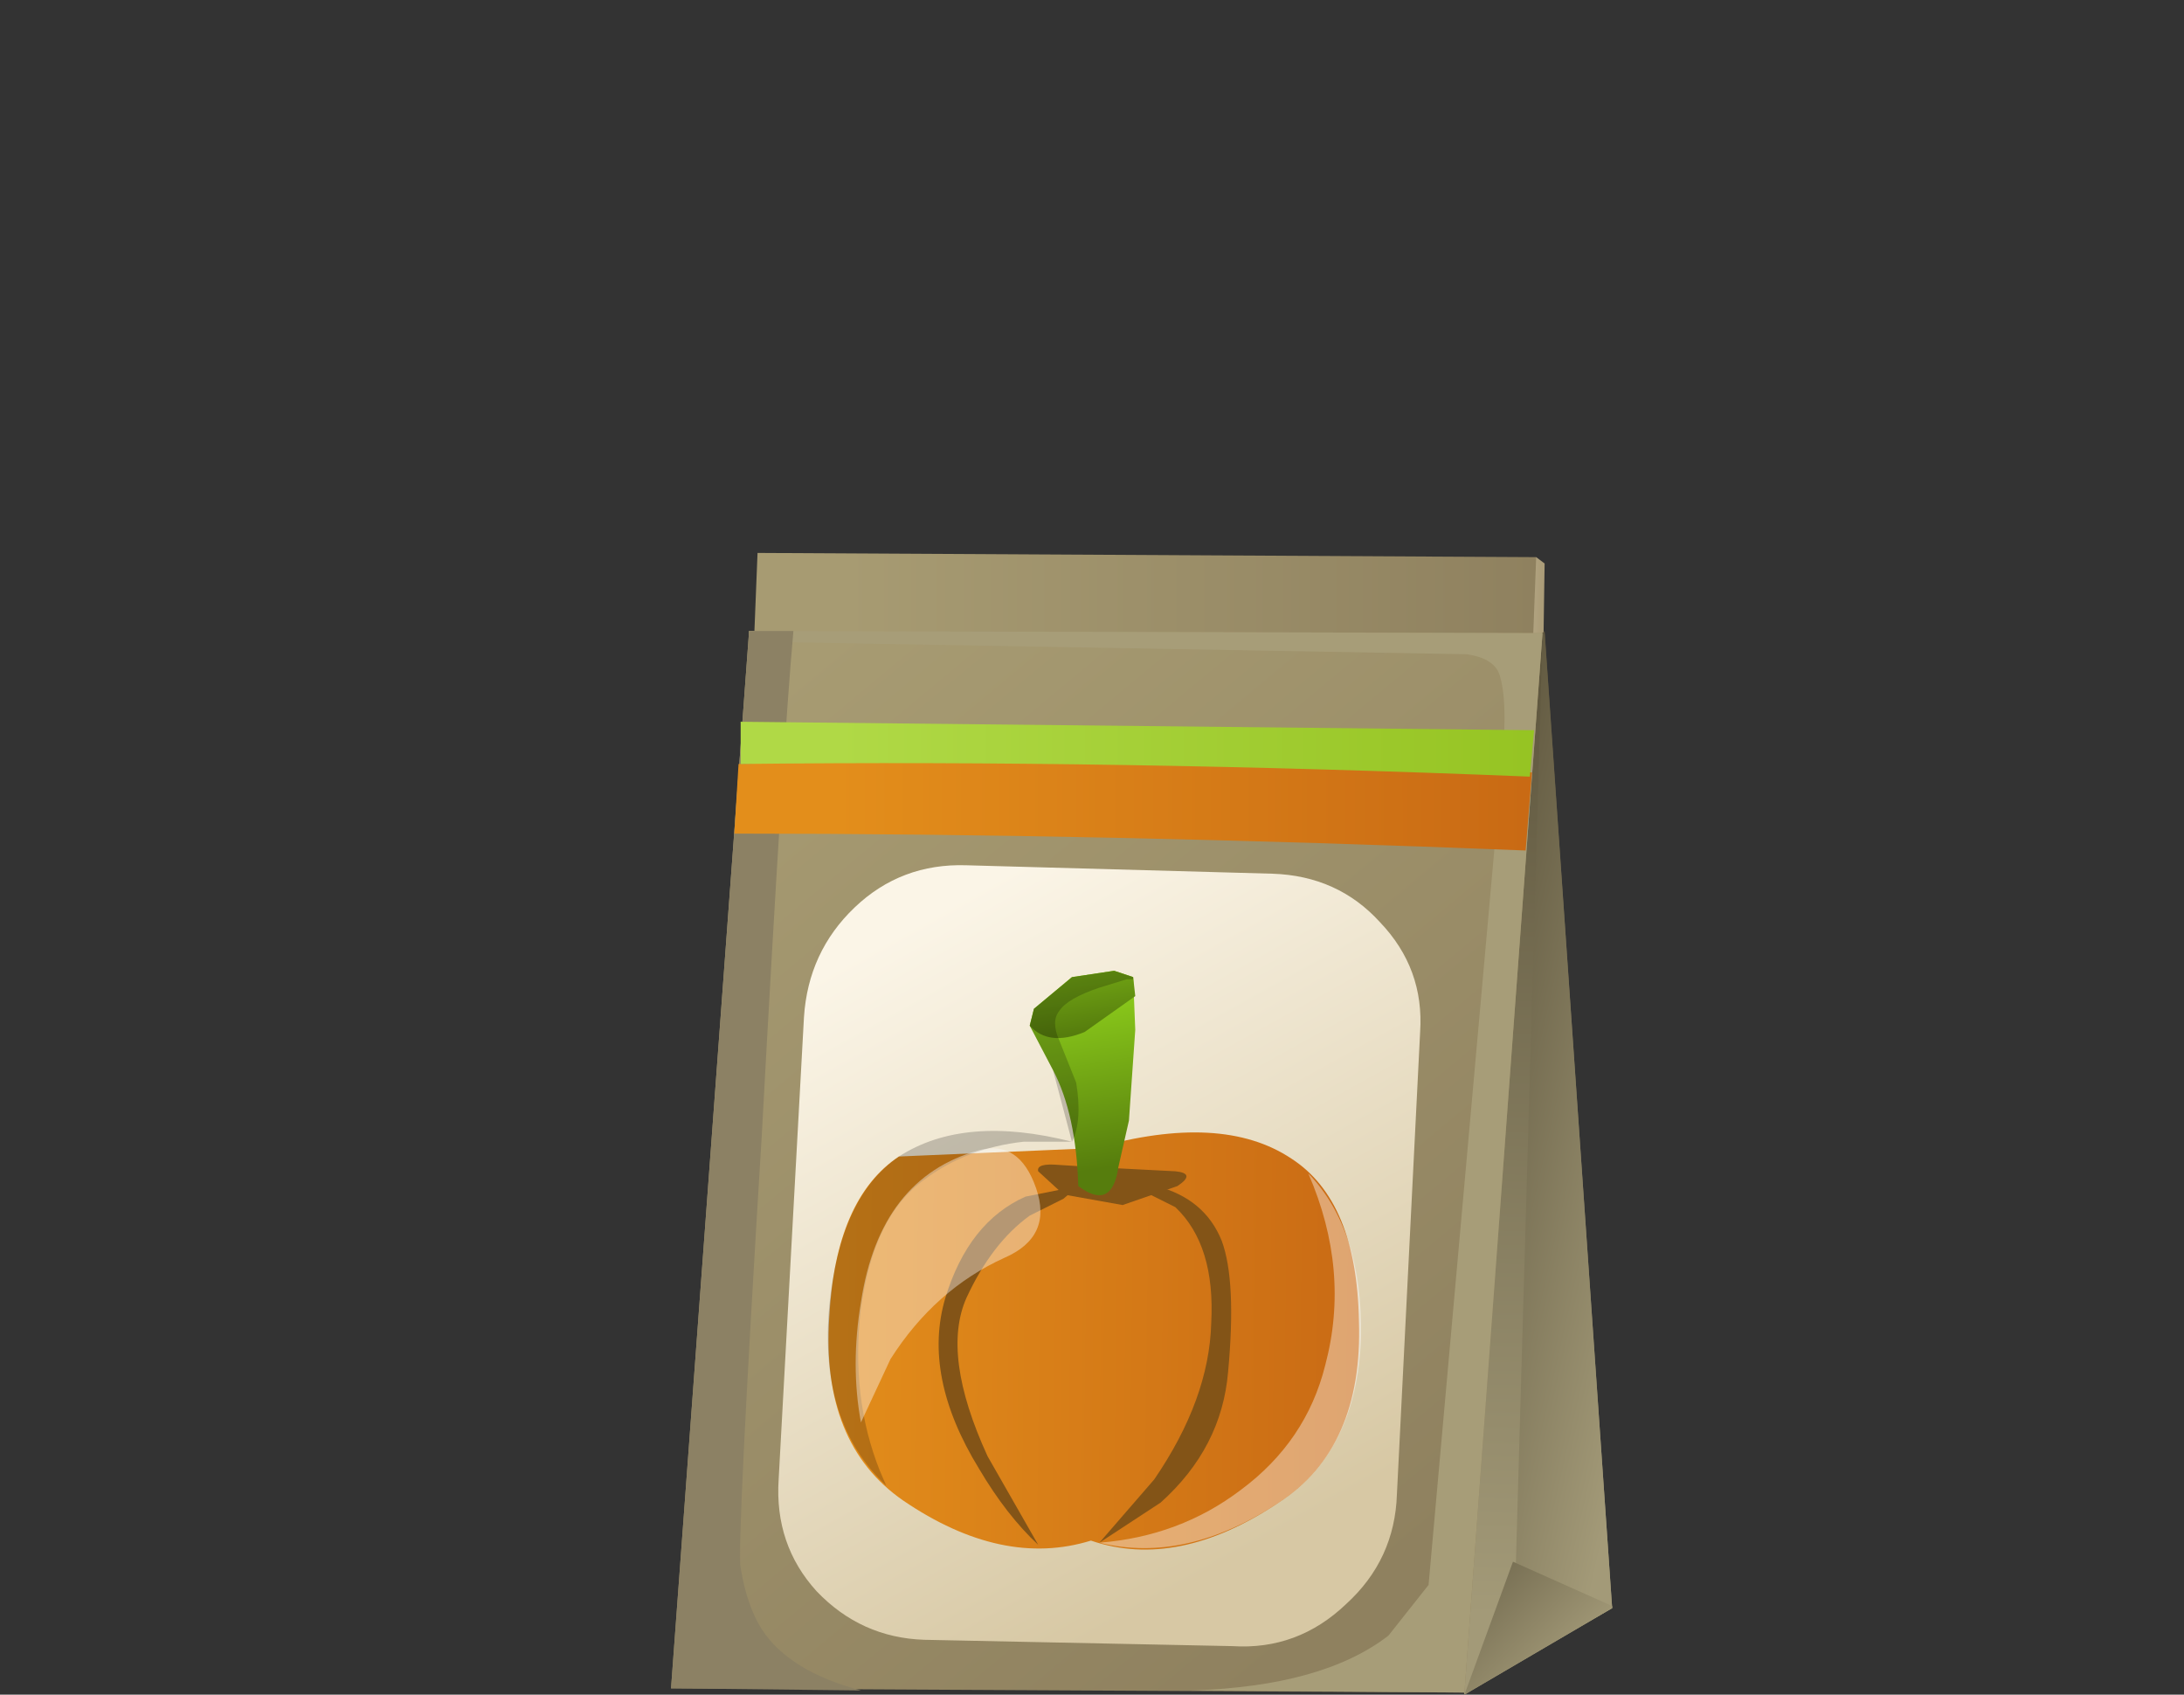 <?xml version="1.0" encoding="UTF-8" standalone="no"?>
<svg xmlns:xlink="http://www.w3.org/1999/xlink" height="40.15px" width="51.75px" xmlns="http://www.w3.org/2000/svg">
  <rect width="100%" height="100%" fill="#333333" stroke="none"/>
  <g transform="matrix(1.0, 0.0, 0.0, 1.0, 0.0, 0.0)">
    <use height="27.05" transform="matrix(1.0, 0.0, 0.0, 1.0, 15.9, 13.1)" width="22.3" xlink:href="#sprite0"/>
  </g>
  <defs>
    <g id="sprite0" transform="matrix(1.0, 0.0, 0.0, 1.0, 0.0, 0.0)">
      <use height="27.05" transform="matrix(1.0, 0.0, 0.0, 1.0, 0.0, 0.0)" width="22.3" xlink:href="#shape0"/>
    </g>
    <g id="shape0" transform="matrix(1.0, 0.0, 0.0, 1.0, 0.0, 0.0)">
      <path d="M17.1 3.4 L20.5 0.1 20.7 0.25 20.65 3.55 17.25 4.05 17.1 3.4" fill="url(#gradient0)" fill-rule="evenodd" stroke="none"/>
      <path d="M20.3 5.35 L1.85 5.0 2.05 0.0 20.5 0.1 20.3 5.35" fill="url(#gradient1)" fill-rule="evenodd" stroke="none"/>
      <path d="M14.5 7.2 L20.7 1.85 22.3 25.0 18.8 27.05 14.5 7.2" fill="url(#gradient2)" fill-rule="evenodd" stroke="none"/>
      <path d="M19.95 26.35 L20.65 1.9 20.7 1.9 22.3 25.0 19.95 26.35" fill="url(#gradient3)" fill-rule="evenodd" stroke="none"/>
      <path d="M18.8 27.05 L19.95 23.9 22.3 24.95 22.3 25.0 18.8 27.05" fill="url(#gradient4)" fill-rule="evenodd" stroke="none"/>
      <path d="M18.8 27.0 L0.0 26.9 1.85 1.85 20.65 1.9 18.8 27.0" fill="url(#gradient5)" fill-rule="evenodd" stroke="none"/>
      <path d="M18.85 2.4 L1.85 2.1 1.85 1.85 20.65 1.9 18.8 27.0 12.35 26.95 Q15.45 26.85 17.0 25.65 L17.95 24.45 19.65 5.45 Q19.85 3.65 19.65 2.95 19.55 2.5 18.85 2.4" fill="#a79d78" fill-rule="evenodd" stroke="none"/>
      <path d="M1.85 1.85 L2.9 1.85 Q2.65 4.6 2.15 13.8 1.55 23.6 1.65 24.05 1.8 24.95 2.15 25.5 2.8 26.5 4.5 26.95 L0.0 26.9 1.85 1.85" fill="#8c8164" fill-rule="evenodd" stroke="none"/>
      <path d="M17.75 11.35 L17.2 22.3 Q17.15 23.85 16.0 24.9 14.85 26.0 13.3 25.9 L6.0 25.75 Q4.5 25.7 3.45 24.6 2.45 23.5 2.55 21.95 L3.15 11.0 Q3.25 9.45 4.35 8.4 5.45 7.35 7.0 7.4 L14.25 7.6 Q15.8 7.65 16.8 8.75 17.85 9.85 17.75 11.35" fill="url(#gradient6)" fill-rule="evenodd" stroke="none"/>
      <path d="M1.6 5.0 Q8.6 4.85 20.4 5.2 L20.25 7.05 Q10.25 6.65 1.5 6.65 L1.6 5.0" fill="url(#gradient7)" fill-rule="evenodd" stroke="none"/>
      <path d="M1.65 4.0 L20.45 4.2 20.35 5.3 Q10.5 4.9 1.65 5.0 L1.65 4.0" fill="url(#gradient8)" fill-rule="evenodd" stroke="none"/>
      <path d="M14.7 14.35 Q16.25 15.35 16.3 18.2 16.4 21.2 14.4 22.5 12.0 24.1 9.95 23.4 7.85 24.05 5.5 22.45 3.55 21.1 3.75 18.1 3.9 15.3 5.4 14.3 L10.05 14.1 Q13.05 13.25 14.7 14.35" fill="url(#gradient9)" fill-rule="evenodd" stroke="none"/>
      <path d="M10.0 14.55 L11.95 14.65 Q12.45 14.7 12.0 15.0 L10.7 15.45 9.3 15.2 8.7 14.65 Q8.65 14.45 9.2 14.5 L10.0 14.55" fill="#835417" fill-rule="evenodd" stroke="none"/>
      <path d="M10.85 13.45 L10.6 14.55 Q10.45 15.6 9.65 15.0 9.6 13.3 9.05 12.25 L8.5 11.2 8.6 10.8 9.5 10.05 10.5 9.9 10.95 10.05 11.0 11.3 10.85 13.45" fill="url(#gradient10)" fill-rule="evenodd" stroke="none"/>
      <path d="M9.8 11.35 Q8.95 11.7 8.5 11.2 L8.6 10.8 9.5 10.05 10.5 9.9 10.95 10.05 11.0 10.5 9.8 11.35" fill="url(#gradient11)" fill-rule="evenodd" stroke="none"/>
      <path d="M10.95 10.05 L10.95 10.1 10.8 10.1 10.15 10.3 Q9.4 10.55 9.2 10.85 9.0 11.1 9.2 11.55 L9.6 12.55 Q9.75 13.45 9.5 13.95 L9.05 12.25 8.5 11.2 8.6 10.8 9.5 10.05 10.5 9.9 10.95 10.05" fill="url(#gradient12)" fill-rule="evenodd" stroke="none"/>
      <path d="M9.5 13.95 L8.35 13.95 Q7.0 14.1 6.0 14.85 4.8 15.7 4.5 17.9 4.25 20.0 4.95 21.75 L5.1 22.1 Q3.5 20.6 3.75 17.85 4.0 15.25 5.4 14.3 6.95 13.3 9.5 13.95" fill="url(#gradient13)" fill-rule="evenodd" stroke="none"/>
      <path d="M15.5 19.25 Q16.1 17.0 15.1 14.7 16.4 16.05 16.35 18.6 16.25 21.3 14.4 22.5 12.2 23.95 10.15 23.45 12.05 23.3 13.5 22.2 15.05 21.05 15.5 19.25" fill="url(#gradient14)" fill-rule="evenodd" stroke="none"/>
      <path d="M10.95 15.0 L11.5 15.0 Q12.65 15.3 13.05 16.3 13.4 17.25 13.2 19.4 13.05 21.2 11.6 22.5 L10.15 23.45 11.45 21.95 Q12.75 20.05 12.8 18.25 12.9 16.4 11.95 15.5 L10.95 15.0" fill="#835417" fill-rule="evenodd" stroke="none"/>
      <path d="M9.65 15.0 L9.3 15.3 8.5 15.7 Q7.6 16.35 7.0 17.65 6.4 19.0 7.5 21.4 L8.7 23.5 Q7.95 22.8 7.3 21.7 5.95 19.5 6.5 17.65 7.05 15.85 8.4 15.25 L9.65 15.0" fill="#835417" fill-rule="evenodd" stroke="none"/>
      <path d="M7.3 14.15 Q8.25 13.9 8.65 15.05 9.05 16.2 7.9 16.7 6.25 17.45 5.2 19.1 L4.5 20.6 Q4.25 19.25 4.5 17.75 4.95 14.8 7.3 14.15" fill="url(#gradient15)" fill-rule="evenodd" stroke="none"/>
    </g>
    <linearGradient gradientTransform="matrix(0.002, 0.0, 0.0, -0.002, 19.1, 2.1)" gradientUnits="userSpaceOnUse" id="gradient0" spreadMethod="pad" x1="-819.2" x2="819.2">
      <stop offset="0.0" stop-color="#fbf5e7"/>
      <stop offset="1.0" stop-color="#a99a75"/>
    </linearGradient>
    <linearGradient gradientTransform="matrix(0.01, 0.0, 0.0, -0.01, 12.3, 2.7)" gradientUnits="userSpaceOnUse" id="gradient1" spreadMethod="pad" x1="-819.2" x2="819.2">
      <stop offset="0.0" stop-color="#a79b72"/>
      <stop offset="1.0" stop-color="#8f815f"/>
    </linearGradient>
    <linearGradient gradientTransform="matrix(-3.0E-4, 0.014, 0.014, 3.0E-4, 18.45, 13.7)" gradientUnits="userSpaceOnUse" id="gradient2" spreadMethod="pad" x1="-819.2" x2="819.2">
      <stop offset="0.0" stop-color="#5d553d"/>
      <stop offset="1.0" stop-color="#a39a78"/>
    </linearGradient>
    <linearGradient gradientTransform="matrix(0.004, 9.0E-4, 9.0E-4, -0.004, 20.7, 14.25)" gradientUnits="userSpaceOnUse" id="gradient3" spreadMethod="pad" x1="-819.2" x2="819.2">
      <stop offset="0.0" stop-color="#5d553d"/>
      <stop offset="1.0" stop-color="#a39a78"/>
    </linearGradient>
    <linearGradient gradientTransform="matrix(0.002, 0.002, 0.002, -0.002, 19.25, 25.2)" gradientUnits="userSpaceOnUse" id="gradient4" spreadMethod="pad" x1="-819.2" x2="819.2">
      <stop offset="0.0" stop-color="#5d553d"/>
      <stop offset="1.0" stop-color="#a39a78"/>
    </linearGradient>
    <linearGradient gradientTransform="matrix(0.01, 0.012, 0.012, -0.01, 9.7, 13.7)" gradientUnits="userSpaceOnUse" id="gradient5" spreadMethod="pad" x1="-819.2" x2="819.2">
      <stop offset="0.0" stop-color="#a79b72"/>
      <stop offset="1.0" stop-color="#8f815f"/>
    </linearGradient>
    <linearGradient gradientTransform="matrix(0.005, 0.009, 0.009, -0.005, 9.85, 16.15)" gradientUnits="userSpaceOnUse" id="gradient6" spreadMethod="pad" x1="-819.2" x2="819.2">
      <stop offset="0.0" stop-color="#fbf5e7"/>
      <stop offset="1.0" stop-color="#d7c8a4"/>
    </linearGradient>
    <linearGradient gradientTransform="matrix(0.01, 0.0, 0.0, -0.01, 12.1, 6.0)" gradientUnits="userSpaceOnUse" id="gradient7" spreadMethod="pad" x1="-819.2" x2="819.2">
      <stop offset="0.0" stop-color="#e38e1b"/>
      <stop offset="1.0" stop-color="#c96a14"/>
    </linearGradient>
    <linearGradient gradientTransform="matrix(0.01, 0.0, 0.0, -0.01, 12.15, 4.65)" gradientUnits="userSpaceOnUse" id="gradient8" spreadMethod="pad" x1="-819.2" x2="819.2">
      <stop offset="0.0" stop-color="#b0d946"/>
      <stop offset="1.0" stop-color="#96c423"/>
    </linearGradient>
    <linearGradient gradientTransform="matrix(0.008, 0.0, 1.0E-4, -0.008, 10.0, 18.65)" gradientUnits="userSpaceOnUse" id="gradient9" spreadMethod="pad" x1="-819.2" x2="819.2">
      <stop offset="0.0" stop-color="#e38e1b"/>
      <stop offset="1.0" stop-color="#c96a14"/>
    </linearGradient>
    <linearGradient gradientTransform="matrix(5.0E-4, 0.003, 0.003, -5.0E-4, 9.95, 12.1)" gradientUnits="userSpaceOnUse" id="gradient10" spreadMethod="pad" x1="-819.2" x2="819.2">
      <stop offset="0.0" stop-color="#97dc1e"/>
      <stop offset="1.0" stop-color="#567d0d"/>
    </linearGradient>
    <linearGradient gradientTransform="matrix(3.0E-4, 0.002, 0.002, -3.0E-4, 9.6, 9.7)" gradientUnits="userSpaceOnUse" id="gradient11" spreadMethod="pad" x1="-819.2" x2="819.2">
      <stop offset="0.0" stop-color="#97dc1e"/>
      <stop offset="1.0" stop-color="#567d0d"/>
    </linearGradient>
    <linearGradient gradientTransform="matrix(0.008, 0.0, 0.0, -0.008, 4.9, 11.95)" gradientUnits="userSpaceOnUse" id="gradient12" spreadMethod="pad" x1="-819.2" x2="819.2">
      <stop offset="0.188" stop-color="#000000" stop-opacity="0.2"/>
      <stop offset="0.447" stop-color="#000000" stop-opacity="0.2"/>
    </linearGradient>
    <linearGradient gradientTransform="matrix(0.008, 0.0, 0.0, -0.008, 4.9, 17.9)" gradientUnits="userSpaceOnUse" id="gradient13" spreadMethod="pad" x1="-819.2" x2="819.2">
      <stop offset="0.188" stop-color="#000000" stop-opacity="0.2"/>
      <stop offset="0.447" stop-color="#000000" stop-opacity="0.2"/>
    </linearGradient>
    <linearGradient gradientTransform="matrix(0.006, 0.0, 0.0, -0.006, 14.6, 19.15)" gradientUnits="userSpaceOnUse" id="gradient14" spreadMethod="pad" x1="-819.2" x2="819.2">
      <stop offset="0.345" stop-color="#fffdfd" stop-opacity="0.4"/>
      <stop offset="0.514" stop-color="#fffdfd" stop-opacity="0.4"/>
    </linearGradient>
    <linearGradient gradientTransform="matrix(0.005, 0.0, 0.0, -0.005, 7.5, 17.35)" gradientUnits="userSpaceOnUse" id="gradient15" spreadMethod="pad" x1="-819.2" x2="819.2">
      <stop offset="0.345" stop-color="#fffdfd" stop-opacity="0.4"/>
      <stop offset="0.514" stop-color="#fffdfd" stop-opacity="0.4"/>
    </linearGradient>
  </defs>
</svg>
